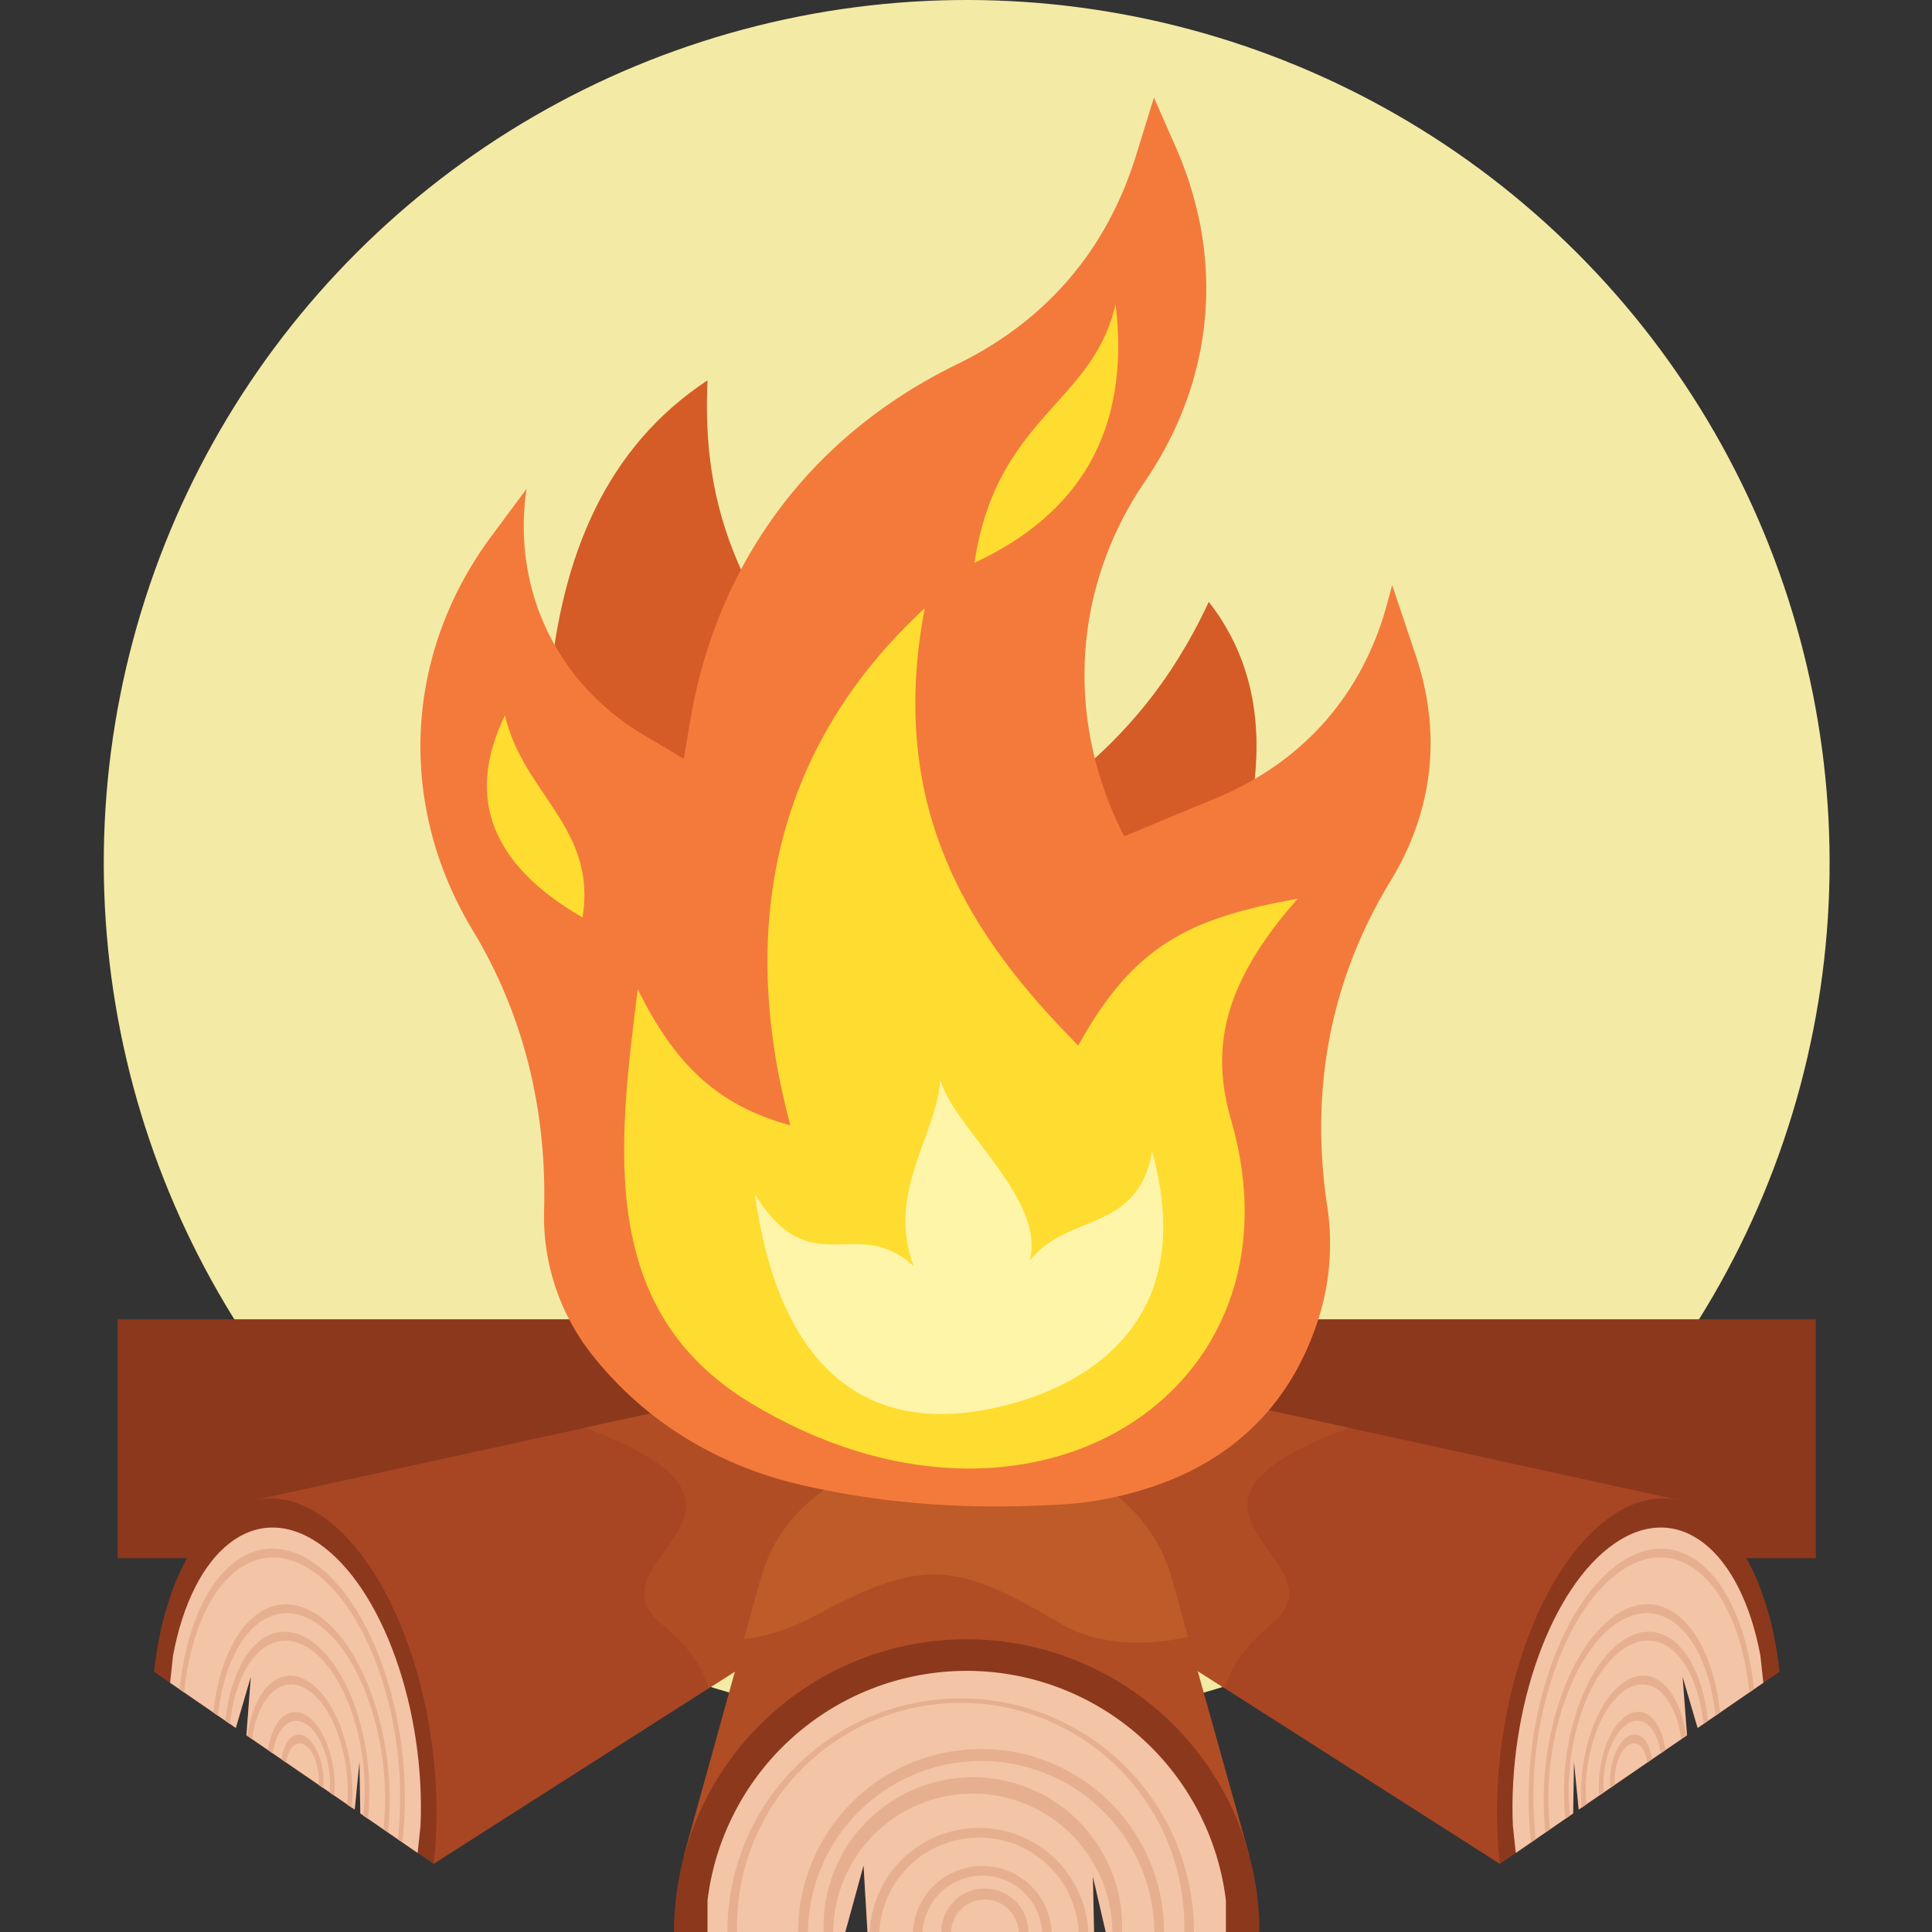 <svg id="publicdomainvectors.org" xmlns="http://www.w3.org/2000/svg" viewBox="0 0 660 660"><rect x="0" y="0" width="660" height="660" fill="#333333" stroke="none"/><defs><style>.cls-1{fill:#f3eba5;}.cls-2{fill:#d55c27;}.cls-10,.cls-11,.cls-12,.cls-2,.cls-4,.cls-5,.cls-6,.cls-7,.cls-8,.cls-9{fill-rule:evenodd;}.cls-3,.cls-6{fill:#8c381d;}.cls-4{fill:#a84624;}.cls-5{fill:#b04d25;}.cls-7{fill:#f4c4a7;}.cls-8{fill:#e6af90;}.cls-9{fill:#be5b28;}.cls-10{fill:#f47a3c;}.cls-11{fill:#fedd30;}.cls-12{fill:#fff5a9;}</style></defs><title>fire10</title><circle class="cls-1" cx="330.24" cy="294.78" r="294.78" transform="translate(-111.72 319.86) rotate(-45)"/><path class="cls-2" d="M415.11,314.72c17.85-42.4,20.59-79.9-2.16-109.13-26.52,56.73-62.5,67-93.75,100.47l-18.65,71.45,1.51-1.37Z"/><path class="cls-2" d="M187.64,235.33c4-45.45,19.37-82.51,54.07-105.41-2.89,61.44,25,80,37.53,120.06q-8.55,36.93-17.11,73.84l-.72-1.69Z"/><rect class="cls-3" x="40.17" y="450.69" width="254.74" height="81.63"/><rect class="cls-3" x="365.57" y="450.69" width="254.74" height="81.63"/><polygon class="cls-4" points="148.13 636.72 292.98 544.26 344.01 495.2 309.89 463.65 87.04 512.42 148.13 636.72"/><path class="cls-5" d="M242.11,576.73,293,544.26l51-49.06-34.12-31.55L199.82,487.74c75.65,28.21-.62,45.22,26.31,67.13C234.89,562,239.91,569.4,242.11,576.73Z"/><path class="cls-6" d="M110,517.92c26.37,18.12,43.46,71.31,38.17,118.8l-25.08-17.23-.28-17.69-1.63,16.38-37-25.39,1.52-20L80.56,590.3,52.61,571.1C57.9,523.61,83.58,499.8,110,517.92Z"/><path class="cls-7" d="M59.11,565.57l-1,9.29L80.56,590.3l5.13-17.51-1.52,20,37,25.39,1.63-16.38.28,17.69L142.66,633l1-9.28c1.69-39.74-13-81.51-34.78-96.47S65.89,529.34,59.11,565.57Z"/><path class="cls-8" d="M61.32,577.09l1.57,1.08.09-.84c2-18.14,7.94-31.76,15.87-39.11s17.87-8.44,27.94-1.52,18.38,20.54,23.66,37A132.41,132.41,0,0,1,136,627.46c0,.28-.06.56-.1.83l1.58,1.08.09-.83a138.21,138.21,0,0,0-5.74-56.11c-5.51-17.13-14.17-31.34-24.68-38.56S86.23,527.78,78,535.45s-14.44,21.88-16.55,40.8l-.09.84ZM72.86,585c1.67-14.8,6.5-25.92,13-31.92s14.62-6.9,22.86-1.24,15,16.8,19.34,30.23A108.34,108.34,0,0,1,132.55,626L131,624.93a102.5,102.5,0,0,0-4.27-41.6c-4.09-12.73-10.52-23.28-18.33-28.64s-15.51-4.52-21.65,1.17S76,572.08,74.44,586.1L72.86,585ZM77,587.88l0-.24c1.35-12.1,5.3-21.19,10.59-26.1s11.92-5.63,18.65-1,12.26,13.71,15.78,24.67a88.23,88.23,0,0,1,3.68,35.9l0,.23-1.57-1.08,0-.23a82.78,82.78,0,0,0-3.44-33.58c-3.3-10.26-8.48-18.76-14.77-23.08s-12.49-3.64-17.44.95-8.64,13.09-9.91,24.41l0,.24L77,587.88Zm7.5,5.15c1.14-8.1,3.92-14.2,7.57-17.59,3.89-3.6,8.75-4.13,13.68-.74s9,10,11.58,18.09a65.13,65.13,0,0,1,2.85,24.75l-1.57-1.08A59.54,59.54,0,0,0,116,594c-2.36-7.33-6.07-13.41-10.56-16.5s-8.94-2.6-12.48.68c-3.31,3.07-5.83,8.58-6.88,15.91L84.53,593Zm7.06,4.85c.72-5.14,2.48-9,4.8-11.16s5.55-2.62,8.69-.47,5.71,6.38,7.35,11.49a41.43,41.43,0,0,1,1.81,15.7l-1.58-1.08A35.4,35.4,0,0,0,111.09,599c-1.41-4.4-3.63-8.05-6.33-9.9s-5.36-1.56-7.48.41c-2,1.83-3.48,5.11-4.12,9.47l-1.57-1.08Zm4.65,3.19c.85-6.86,4.62-10.26,8.48-7.61s6.39,10.38,5.7,17.36l-1.57-1.08c.51-5.42-1.45-11.39-4.44-13.45s-5.92.57-6.6,5.86Z"/><polygon class="cls-4" points="512.36 636.72 367.51 544.26 316.48 495.2 350.6 463.65 573.45 512.42 512.36 636.72"/><path class="cls-5" d="M418.38,576.73l-50.87-32.47-51-49.06,34.12-31.55,110.07,24.09C385,516,461.29,533,434.36,554.87,425.6,562,420.58,569.4,418.38,576.73Z"/><path class="cls-6" d="M550.53,517.92c-26.38,18.12-43.47,71.31-38.17,118.8l25.08-17.23.28-17.69,1.62,16.38,37-25.39-1.52-20,5.14,17.51,28-19.2C602.58,523.61,576.91,499.8,550.53,517.92Z"/><path class="cls-7" d="M601.38,565.57l1,9.29L579.93,590.3l-5.14-17.51,1.52,20-37,25.39-1.62-16.38-.28,17.69L517.82,633l-1-9.28c-1.69-39.74,13-81.51,34.78-96.47S594.59,529.34,601.38,565.57Z"/><path class="cls-8" d="M599.17,577.09l-1.57,1.08-.09-.84c-2-18.14-7.94-31.76-15.87-39.11s-17.87-8.44-27.95-1.52-18.38,20.54-23.66,37a132.41,132.41,0,0,0-5.5,53.79l.09.83-1.57,1.08c0-.27-.07-.55-.1-.83a138,138,0,0,1,5.75-56.11c5.5-17.13,14.17-31.34,24.68-38.56s20.88-6.09,29.15,1.58,14.44,21.88,16.55,40.8l.09.84ZM587.62,585c-1.66-14.8-6.49-25.92-13-31.92s-14.61-6.9-22.85-1.24-15,16.8-19.35,30.23A108.34,108.34,0,0,0,527.94,626l1.57-1.09a102.68,102.68,0,0,1,4.28-41.6c4.08-12.73,10.52-23.28,18.32-28.64s15.51-4.52,21.66,1.17,10.7,16.22,12.28,30.24l1.57-1.08Zm-4.16,2.86,0-.24c-1.35-12.1-5.3-21.19-10.59-26.1s-11.93-5.63-18.65-1-12.27,13.71-15.79,24.67a88.4,88.4,0,0,0-3.67,35.9l0,.23,1.58-1.08,0-.23a82.6,82.6,0,0,1,3.44-33.58c3.29-10.26,8.47-18.76,14.76-23.08s12.5-3.64,17.45.95,8.64,13.09,9.9,24.41l0,.24,1.57-1.08ZM576,593c-1.14-8.1-3.92-14.2-7.57-17.59-3.88-3.6-8.75-4.13-13.68-.74s-9,10-11.58,18.09a64.93,64.93,0,0,0-2.84,24.75l1.57-1.08A59.34,59.34,0,0,1,544.46,594c2.35-7.33,6.06-13.41,10.56-16.5s8.94-2.6,12.47.68c3.31,3.07,5.84,8.58,6.89,15.91L576,593Zm-7.05,4.85c-.72-5.14-2.49-9-4.8-11.16-2.47-2.28-5.56-2.62-8.69-.47s-5.71,6.38-7.35,11.49a41.43,41.43,0,0,0-1.81,15.7l1.57-1.08A35.8,35.8,0,0,1,549.39,599c1.42-4.4,3.64-8.05,6.34-9.9a5.58,5.58,0,0,1,7.48.41c2,1.83,3.48,5.11,4.11,9.47l1.58-1.08Zm-4.65,3.19c-.86-6.86-4.62-10.26-8.48-7.61s-6.39,10.38-5.71,17.36l1.58-1.08c-.52-5.42,1.44-11.39,4.44-13.45s5.91.57,6.6,5.86Z"/><path class="cls-5" d="M233.64,633.78H426.76l-26.49-94.67c-16.84-60.18-124.06-58.75-140.36,0Z"/><path class="cls-9" d="M405.86,559.09l-5.59-20c-16.84-60.18-124.06-58.75-140.36,0l-5.78,20.82c7.17-.65,15.6-3.32,25.58-8.65,35.85-19.17,47.34-17.58,83.07,3.65C373.87,561.52,391,562.86,405.86,559.09Z"/><path class="cls-6" d="M330.24,560a100,100,0,0,1,100,100h-52.5l-4.38-18.9.39,18.9h-77.4L295,637.27,288.77,660H230.25A100,100,0,0,1,330.24,560Z"/><path class="cls-7" d="M241.7,649.2V660h47.07L295,637.27,296.34,660h77.4l-.39-18.9,4.38,18.9h41.06V649.2a89.2,89.2,0,0,0-177.09,0Z"/><path class="cls-8" d="M248.49,660h3.29c0-.32,0-.64,0-1a76.4,76.4,0,1,1,152.79,0v1h3.29v-1a79.69,79.69,0,0,0-159.37,0c0,.33,0,.65,0,1Zm24.17,0a62.48,62.48,0,0,1,125,0h-3.29A59.19,59.19,0,0,0,276,660Zm8.71,0v-.27a51,51,0,1,1,101.95,0V660H380v-.27a47.69,47.69,0,0,0-95.37,0V660Zm15.72,0a37.39,37.39,0,0,1,74.69,0h-3.29a34.1,34.1,0,0,0-68.1,0Zm14.77,0a23.74,23.74,0,0,1,47.42,0H356a20.45,20.45,0,0,0-40.83,0Zm9.73,0a14.85,14.85,0,0,1,29.7,0H348a11.57,11.57,0,0,0-23.12,0Z"/><path class="cls-10" d="M185.86,413.73a76.09,76.09,0,0,0,17.19,50.06c17.43,21.64,41.8,36.87,70.83,43.52,26.51,6.08,53.32,8.27,82.53,6.95l3.6-.17a119.69,119.69,0,0,0,40.43-8.73c23.18-9.57,39.54-26.52,48.28-50a84.86,84.86,0,0,0,4.75-42.84c-6.18-40.41,1.14-78.09,21.58-111.6,14.57-23.9,17.54-50.3,8.65-76.84l-8.12-24.2-1.67,6.2c-8.33,31-28.62,54.16-58.26,66.48l-31.6,13.14-.22-.43c-20.25-39.8-17.15-85,7.24-120.7,23.69-34.69,27.51-75.8,10.61-114.26l-7.47-17L388.12,53c-10,32.39-30.67,56.55-61.14,71.42-49.86,24.33-82,67.34-91.25,122.07l-2.15,12.71-13.65-8.11c-29.45-17.48-44.74-49.05-40.21-83l.15-1.09L168,183c-30,40.28-32.49,91.89-6.48,134.86C178.52,346,186.87,378.48,185.86,413.73Z"/><path class="cls-11" d="M443.33,307c-36.86,6.68-55.84,15.59-75,50.17-35.86-36.24-65.7-79.74-52.43-149.38C262.46,257.15,252.68,319.87,270,384.45c-25.52-7-39.69-21.4-52.14-46.5-6.71,53.71-13.87,109.57,38.51,141.3,95,57.54,191.21-3.17,164.22-96.5C413.57,358.53,417.41,336.33,443.33,307Z"/><path class="cls-11" d="M332.89,192.26c35.34-16.47,53.47-44.55,48.21-88.38C373.33,138.24,340.48,142.09,332.89,192.26Z"/><path class="cls-11" d="M199,313.43c-30.33-17.55-40.5-40.23-26.49-69.05C178.77,271.34,204,282.8,199,313.43Z"/><path class="cls-12" d="M257.89,408c19.2,31,34.73,6.52,54.21,24.52-9.4-25.28,7.84-44.44,9.09-63.59,5,16.85,36,40.61,30.6,61.67,12.91-16.34,36.8-9.32,41.8-37.15,17.12,61.56-27.46,82.85-57.46,88.24C293.11,489.41,265.64,464.24,257.89,408Z"/></svg>